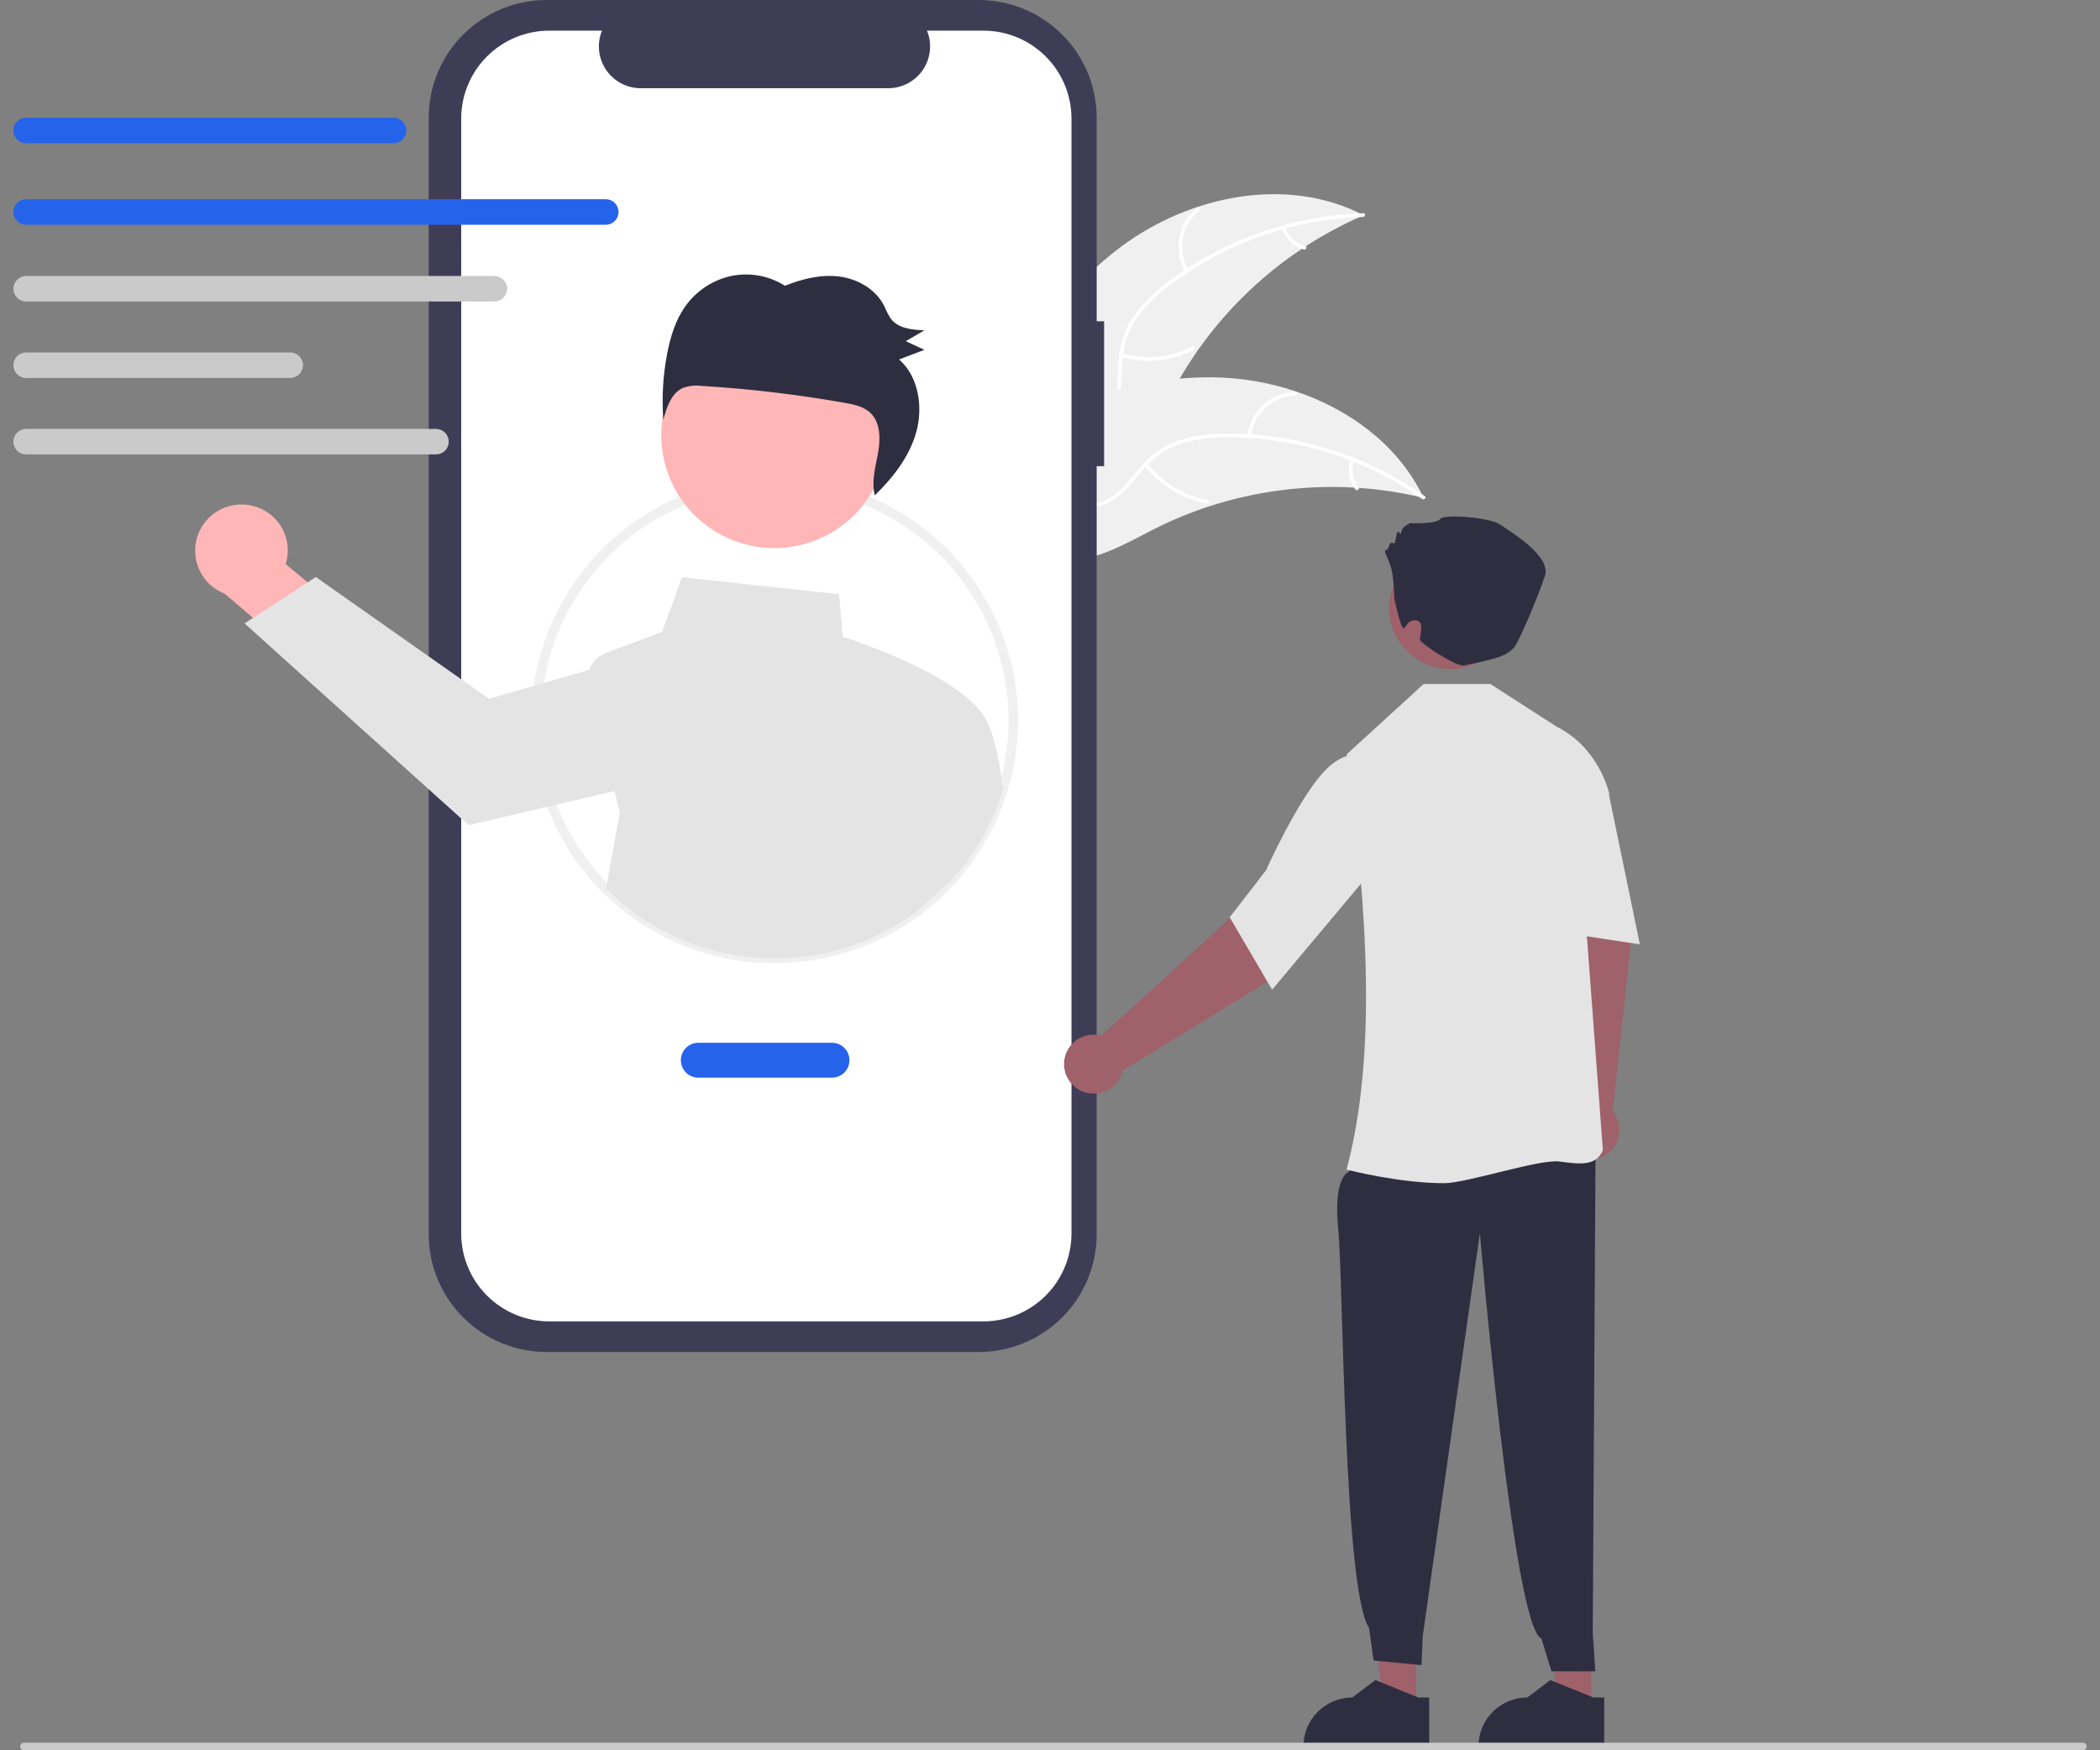 <svg width="108" height="90" viewBox="0 0 108 90" fill="none" xmlns="http://www.w3.org/2000/svg">
<rect x="0" y="0" width="108" height="90" fill="#808080" stroke="none"/>
<g clip-path="url(#clip0_3032_3821)">
<path d="M57.715 12.642C61.252 10.034 66.232 9.034 70.128 11.069C65.742 12.97 62.17 16.357 60.045 20.633C59.232 22.285 58.5 24.207 56.822 24.97C55.777 25.445 54.545 25.354 53.464 24.97C52.382 24.587 51.42 23.935 50.472 23.29L50.188 23.256C51.875 19.203 54.177 15.249 57.715 12.642Z" fill="#F0F0F0"/>
<path d="M70.098 11.156C66.46 11.269 62.95 12.524 60.067 14.742C59.438 15.209 58.886 15.771 58.433 16.409C58.011 17.044 57.767 17.781 57.727 18.542C57.676 19.251 57.705 19.983 57.482 20.667C57.362 21.015 57.17 21.335 56.919 21.604C56.667 21.873 56.361 22.086 56.02 22.229C55.182 22.608 54.257 22.663 53.351 22.685C52.345 22.71 51.3 22.72 50.385 23.192C50.274 23.25 50.192 23.075 50.302 23.017C51.894 22.195 53.754 22.732 55.427 22.242C56.208 22.014 56.924 21.549 57.238 20.772C57.512 20.092 57.482 19.338 57.528 18.62C57.556 17.877 57.766 17.151 58.139 16.508C58.559 15.849 59.088 15.266 59.703 14.785C61.072 13.678 62.606 12.793 64.25 12.162C66.122 11.431 68.106 11.026 70.115 10.963C70.239 10.959 70.221 11.152 70.098 11.156Z" fill="white"/>
<path d="M60.951 13.973C60.644 13.44 60.537 12.815 60.649 12.21C60.76 11.605 61.084 11.059 61.562 10.671C61.659 10.592 61.785 10.739 61.688 10.818C61.243 11.179 60.941 11.687 60.838 12.25C60.735 12.814 60.837 13.395 61.127 13.89C61.189 13.998 61.014 14.08 60.951 13.973Z" fill="white"/>
<path d="M57.707 18.179C58.921 18.518 60.217 18.387 61.339 17.814C61.45 17.757 61.532 17.932 61.421 17.989C60.253 18.583 58.904 18.716 57.642 18.361C57.522 18.327 57.588 18.145 57.707 18.179Z" fill="white"/>
<path d="M66.113 11.688C66.189 11.919 66.321 12.128 66.498 12.295C66.674 12.463 66.89 12.584 67.125 12.648C67.245 12.68 67.179 12.862 67.059 12.83C66.8 12.758 66.562 12.624 66.367 12.439C66.171 12.255 66.024 12.025 65.938 11.771C65.928 11.747 65.927 11.721 65.936 11.697C65.944 11.673 65.962 11.653 65.984 11.642C66.007 11.631 66.034 11.63 66.058 11.639C66.082 11.647 66.102 11.665 66.113 11.688Z" fill="white"/>
<path d="M73.219 25.604C73.143 25.586 73.067 25.568 72.99 25.551C71.969 25.313 70.929 25.158 69.882 25.088C69.802 25.082 69.72 25.076 69.639 25.072C67.115 24.93 64.587 25.258 62.184 26.037C61.227 26.348 60.296 26.732 59.398 27.184C58.158 27.808 56.863 28.584 55.528 28.757C55.389 28.777 55.249 28.788 55.108 28.791L50.169 23.604C50.164 23.587 50.157 23.57 50.152 23.553L49.945 23.355C49.99 23.328 50.037 23.302 50.082 23.275C50.107 23.26 50.134 23.245 50.16 23.23C50.178 23.22 50.196 23.21 50.211 23.2C50.217 23.197 50.222 23.193 50.227 23.191C50.242 23.181 50.258 23.174 50.272 23.165C50.534 23.015 50.797 22.868 51.062 22.722C51.063 22.721 51.063 22.721 51.065 22.721C53.086 21.613 55.217 20.663 57.425 20.067C57.492 20.049 57.559 20.03 57.628 20.014C58.624 19.751 59.641 19.569 60.667 19.471C61.23 19.419 61.794 19.396 62.358 19.401C63.817 19.417 65.264 19.662 66.647 20.127C69.402 21.053 71.83 22.849 73.122 25.407C73.155 25.473 73.187 25.537 73.219 25.604Z" fill="#F0F0F0"/>
<path d="M73.142 25.655C70.169 23.56 66.609 22.453 62.97 22.491C62.186 22.486 61.406 22.604 60.659 22.84C59.939 23.094 59.3 23.536 58.809 24.12C58.34 24.655 57.922 25.257 57.331 25.669C57.026 25.875 56.68 26.015 56.316 26.079C55.953 26.142 55.58 26.128 55.222 26.038C54.324 25.836 53.553 25.325 52.816 24.798C51.998 24.214 51.157 23.594 50.141 23.421C50.018 23.4 50.058 23.211 50.181 23.232C51.948 23.532 53.109 25.078 54.74 25.692C55.501 25.979 56.354 26.038 57.073 25.606C57.702 25.228 58.133 24.608 58.603 24.062C59.074 23.485 59.679 23.033 60.365 22.743C61.098 22.47 61.872 22.322 62.654 22.307C64.414 22.246 66.173 22.461 67.866 22.945C69.802 23.486 71.63 24.354 73.272 25.511C73.374 25.583 73.243 25.726 73.142 25.655Z" fill="white"/>
<path d="M64.138 22.41C64.214 21.8 64.505 21.237 64.959 20.821C65.414 20.405 66.001 20.164 66.617 20.141C66.742 20.136 66.754 20.329 66.629 20.334C66.056 20.355 65.509 20.579 65.087 20.967C64.664 21.355 64.395 21.881 64.327 22.45C64.312 22.573 64.123 22.533 64.138 22.41Z" fill="white"/>
<path d="M59.01 23.817C59.774 24.816 60.888 25.491 62.129 25.707C62.252 25.729 62.213 25.918 62.09 25.897C60.799 25.669 59.641 24.965 58.848 23.923C58.772 23.824 58.935 23.718 59.01 23.817Z" fill="white"/>
<path d="M69.637 23.686C69.558 23.916 69.538 24.162 69.578 24.402C69.618 24.642 69.717 24.868 69.866 25.06C69.942 25.158 69.78 25.264 69.704 25.166C69.54 24.953 69.431 24.703 69.386 24.438C69.341 24.173 69.362 23.902 69.447 23.647C69.453 23.622 69.468 23.601 69.49 23.587C69.511 23.573 69.537 23.567 69.562 23.572C69.587 23.577 69.609 23.592 69.623 23.614C69.637 23.635 69.642 23.661 69.637 23.686Z" fill="white"/>
<path d="M56.783 16.521H56.4V6.056C56.4 5.261 56.243 4.474 55.938 3.739C55.633 3.004 55.186 2.336 54.622 1.774C54.059 1.212 53.39 0.765 52.654 0.461C51.917 0.157 51.128 4.28773e-07 50.331 0H28.116C27.319 -1.71502e-06 26.53 0.157 25.793 0.461C25.057 0.765 24.388 1.211 23.824 1.774C23.261 2.336 22.814 3.004 22.509 3.739C22.204 4.474 22.047 5.261 22.047 6.056V63.464C22.047 65.071 22.686 66.611 23.824 67.747C24.962 68.883 26.506 69.521 28.116 69.521H50.331C51.941 69.521 53.484 68.883 54.622 67.747C55.76 66.611 56.4 65.071 56.4 63.464V23.969H56.783V16.521Z" fill="#3F3D56"/>
<path d="M50.573 1.576H47.673C47.807 1.902 47.858 2.256 47.822 2.607C47.786 2.958 47.664 3.294 47.467 3.586C47.27 3.879 47.004 4.118 46.692 4.284C46.381 4.45 46.033 4.537 45.68 4.537H32.953C32.6 4.537 32.252 4.45 31.941 4.284C31.629 4.118 31.363 3.879 31.166 3.586C30.969 3.294 30.847 2.958 30.811 2.607C30.775 2.256 30.826 1.902 30.959 1.576H28.251C27.049 1.576 25.896 2.053 25.046 2.901C24.196 3.749 23.719 4.9 23.719 6.099V63.423C23.719 64.017 23.836 64.605 24.064 65.154C24.291 65.702 24.625 66.201 25.046 66.621C25.467 67.041 25.967 67.374 26.517 67.601C27.066 67.829 27.656 67.946 28.251 67.946H50.573C51.168 67.946 51.758 67.829 52.308 67.601C52.857 67.374 53.357 67.041 53.778 66.621C54.199 66.201 54.533 65.702 54.76 65.154C54.988 64.605 55.105 64.017 55.105 63.423V6.099C55.105 4.9 54.628 3.749 53.778 2.901C52.928 2.053 51.775 1.576 50.573 1.576Z" fill="white"/>
<path d="M39.842 49.53C38.198 49.531 36.57 49.209 35.051 48.582C33.532 47.955 32.152 47.035 30.99 45.875C29.828 44.715 28.906 43.338 28.278 41.822C27.649 40.306 27.327 38.682 27.328 37.041C27.326 34.738 27.963 32.478 29.169 30.514C30.374 28.55 32.102 26.957 34.159 25.913C35.65 25.156 37.278 24.704 38.947 24.585C40.616 24.465 42.292 24.68 43.877 25.217C46.683 26.172 49.058 28.089 50.58 30.628C52.102 33.166 52.672 36.162 52.187 39.08C51.703 41.999 50.196 44.651 47.935 46.565C45.675 48.478 42.806 49.529 39.842 49.53ZM39.842 25.043C37.944 25.037 36.072 25.485 34.382 26.349C32.906 27.1 31.6 28.148 30.549 29.426C29.497 30.704 28.721 32.185 28.27 33.777C27.819 35.368 27.703 37.035 27.929 38.674C28.154 40.312 28.717 41.887 29.581 43.298C30.445 44.709 31.592 45.927 32.95 46.874C34.309 47.822 35.849 48.48 37.473 48.805C39.098 49.131 40.773 49.117 42.392 48.766C44.012 48.415 45.541 47.734 46.884 46.765C47.534 46.297 48.134 45.766 48.676 45.178C50.263 43.465 51.315 41.327 51.703 39.027C52.09 36.726 51.797 34.363 50.86 32.226C49.922 30.089 48.381 28.271 46.424 26.996C44.467 25.72 42.18 25.041 39.842 25.043Z" fill="#F0F0F0"/>
<path d="M12.727 25.96C13.071 26.003 13.401 26.12 13.694 26.305C13.987 26.488 14.236 26.734 14.423 27.025C14.611 27.315 14.732 27.643 14.779 27.985C14.826 28.328 14.797 28.676 14.694 29.006L18.852 32.462L17.363 35.496L11.561 30.533C11.017 30.324 10.569 29.923 10.301 29.406C10.033 28.89 9.965 28.293 10.109 27.729C10.253 27.166 10.599 26.674 11.081 26.348C11.564 26.022 12.15 25.884 12.727 25.96Z" fill="#FFB6B6"/>
<path d="M51.556 40.372C51.473 39.478 51.128 37.87 50.836 37.275C49.936 34.926 44.126 32.996 43.346 32.747L43.148 30.552L35.075 29.685L34.051 32.492L31.156 33.576C30.959 33.65 30.782 33.765 30.635 33.915C30.489 34.065 30.377 34.245 30.309 34.443L27.711 35.193L25.148 35.932L16.242 29.67L15.822 29.944L13.012 31.774L12.578 32.057L24.102 42.433L28.383 41.43L31.603 40.674L31.877 41.788L31.166 45.699C33.227 47.757 35.956 49.015 38.863 49.247C41.77 49.479 44.664 48.669 47.027 46.964L48.855 45.345C50.13 43.969 51.071 42.32 51.605 40.524L51.556 40.372Z" fill="#E4E4E4"/>
<path d="M41.648 27.889C44.696 26.882 46.348 23.601 45.339 20.559C44.33 17.518 41.042 15.869 37.994 16.876C34.947 17.883 33.294 21.165 34.303 24.206C35.312 27.247 38.601 28.896 41.648 27.889Z" fill="#FFB6B6"/>
<path d="M35.232 15.769C35.797 14.964 36.645 14.4 37.607 14.19C38.559 13.995 39.549 14.176 40.369 14.695C41.261 14.337 42.222 14.099 43.167 14.22C44.112 14.341 45.038 14.868 45.475 15.735C45.567 15.96 45.679 16.176 45.809 16.381C46.194 16.894 46.909 16.961 47.541 16.985C47.222 17.171 46.902 17.357 46.583 17.543C46.901 17.692 47.22 17.84 47.538 17.988C47.105 18.153 46.671 18.318 46.238 18.483C47.247 19.369 47.491 20.944 47.109 22.265C46.747 23.515 45.918 24.568 44.992 25.469C44.811 24.796 45.01 24.067 45.142 23.371C45.282 22.636 45.304 21.775 44.788 21.256C44.44 20.906 43.929 20.8 43.448 20.715C41.019 20.286 38.567 19.996 36.105 19.845C35.776 19.799 35.44 19.834 35.126 19.945C34.527 20.21 34.286 20.94 34.113 21.587C34.03 20.451 34.096 19.31 34.31 18.191C34.475 17.335 34.733 16.478 35.232 15.769Z" fill="#2F2E41"/>
<path d="M42.786 55.415H35.915C35.677 55.415 35.448 55.32 35.279 55.152C35.11 54.983 35.016 54.755 35.016 54.517C35.016 54.279 35.11 54.05 35.279 53.882C35.448 53.714 35.677 53.619 35.915 53.619H42.786C43.024 53.619 43.253 53.714 43.422 53.882C43.591 54.05 43.685 54.279 43.685 54.517C43.685 54.755 43.591 54.983 43.422 55.152C43.253 55.32 43.024 55.415 42.786 55.415Z" fill="#2563EB"/>
<path d="M20.241 7.367H1.344C1.17 7.366 1.003 7.297 0.88 7.174C0.757 7.051 0.688 6.884 0.688 6.711C0.688 6.537 0.757 6.37 0.88 6.247C1.003 6.124 1.17 6.055 1.344 6.055H20.241C20.416 6.055 20.583 6.124 20.706 6.247C20.829 6.37 20.899 6.537 20.899 6.711C20.899 6.885 20.829 7.051 20.706 7.174C20.583 7.297 20.416 7.367 20.241 7.367Z" fill="#2563EB"/>
<path d="M31.153 11.556H1.345C1.17 11.556 1.003 11.487 0.88 11.364C0.757 11.241 0.688 11.074 0.688 10.9C0.688 10.726 0.757 10.559 0.88 10.436C1.003 10.313 1.17 10.244 1.345 10.244H31.153C31.328 10.244 31.495 10.313 31.618 10.436C31.741 10.559 31.811 10.726 31.811 10.9C31.811 11.074 31.741 11.241 31.618 11.364C31.495 11.487 31.328 11.556 31.153 11.556Z" fill="#2563EB"/>
<path d="M25.425 15.503H1.345C1.17 15.503 1.003 15.434 0.88 15.311C0.757 15.188 0.688 15.021 0.688 14.847C0.688 14.673 0.757 14.507 0.88 14.383C1.003 14.261 1.17 14.191 1.345 14.191H25.425C25.599 14.191 25.767 14.261 25.89 14.383C26.013 14.507 26.082 14.673 26.082 14.847C26.082 15.021 26.013 15.188 25.89 15.311C25.767 15.434 25.599 15.503 25.425 15.503Z" fill="#CACACA"/>
<path d="M14.923 19.435H1.345C1.17 19.435 1.003 19.366 0.88 19.243C0.757 19.12 0.688 18.953 0.688 18.779C0.688 18.605 0.757 18.438 0.88 18.315C1.003 18.192 1.17 18.123 1.345 18.123H14.923C15.098 18.123 15.265 18.192 15.388 18.315C15.511 18.438 15.581 18.605 15.581 18.779C15.581 18.953 15.511 19.12 15.388 19.243C15.265 19.366 15.098 19.435 14.923 19.435Z" fill="#CACACA"/>
<path d="M22.424 23.366H1.344C1.17 23.366 1.003 23.297 0.88 23.174C0.757 23.051 0.688 22.884 0.688 22.711C0.688 22.537 0.757 22.37 0.88 22.247C1.003 22.124 1.17 22.055 1.344 22.055H22.424C22.598 22.055 22.765 22.124 22.888 22.247C23.011 22.37 23.08 22.537 23.08 22.711C23.08 22.884 23.011 23.051 22.888 23.174C22.765 23.297 22.598 23.366 22.424 23.366Z" fill="#CACACA"/>
<path d="M81.835 87.537L80.142 87.537L79.336 81.018L81.836 81.018L81.835 87.537Z" fill="#9F616A"/>
<path d="M82.502 89.877L76.035 89.876V89.795C76.035 89.129 76.3 88.49 76.772 88.019C77.244 87.548 77.885 87.283 78.552 87.283H78.552L79.733 86.389L81.937 87.283L82.502 87.283L82.502 89.877Z" fill="#2F2E41"/>
<path d="M80.846 56.895L80.099 47.806L79.512 44.394L82.797 43.67L83.888 48.341L82.938 57.147C83.129 57.382 83.246 57.668 83.274 57.969C83.301 58.27 83.238 58.573 83.092 58.838C82.945 59.103 82.723 59.318 82.454 59.456C82.184 59.594 81.879 59.648 81.578 59.612C81.277 59.576 80.994 59.45 80.765 59.252C80.536 59.054 80.372 58.792 80.293 58.5C80.214 58.208 80.225 57.899 80.323 57.613C80.422 57.327 80.604 57.077 80.846 56.895Z" fill="#9F616A"/>
<path d="M72.835 87.537L71.142 87.537L70.336 81.018L72.836 81.018L72.835 87.537Z" fill="#9F616A"/>
<path d="M70.126 58.956L69.375 60.252C69.375 60.252 68.55 60.477 68.82 63.161C69.089 65.845 69.101 81.747 70.406 83.704L70.642 85.384L73.107 85.619L73.169 84.128L76.108 63.414C76.108 63.414 77.839 83.749 79.271 84.246L79.788 85.94L82.046 85.941L81.913 83.945L82.059 58.746L70.126 58.956Z" fill="#2F2E41"/>
<path d="M69.302 60.154L69.25 60.141C70.8 54.356 70.353 46.865 69.258 38.821L69.258 38.788L73.214 35.172H76.65L80.055 37.365C82.257 38.464 82.757 40.79 82.762 40.813L82.765 40.83L81.416 45.529L82.432 59.118L82.434 59.134L82.428 59.148C82.099 59.981 81.218 59.862 80.197 59.725C79.178 59.588 75.424 60.841 74.273 60.841C72.024 60.841 69.463 60.195 69.302 60.154Z" fill="#E4E4E4"/>
<path d="M79.34 39.197L80.815 38.557L82.76 40.936L84.336 48.559L78.938 47.743L79.34 39.197Z" fill="#E4E4E4"/>
<path d="M56.642 53.254L63.389 47.102L65.733 44.551L68.318 46.701L65.284 50.42L57.723 55.059C57.654 55.354 57.499 55.622 57.277 55.828C57.055 56.033 56.777 56.169 56.477 56.215C56.178 56.262 55.871 56.218 55.597 56.09C55.323 55.962 55.093 55.754 54.938 55.495C54.782 55.235 54.708 54.935 54.725 54.633C54.742 54.331 54.849 54.041 55.032 53.8C55.215 53.559 55.467 53.378 55.754 53.281C56.04 53.184 56.35 53.174 56.642 53.254Z" fill="#9F616A"/>
<path d="M63.242 47.17L65.111 44.748C65.126 44.713 66.676 41.256 68.02 39.754C69.398 38.213 70.484 39.001 70.495 39.01L70.522 39.03L70.597 44.72L65.423 50.89L63.242 47.17Z" fill="#E4E4E4"/>
<path d="M77.698 31.766C77.976 30.053 76.811 28.439 75.094 28.161C73.377 27.883 71.76 29.046 71.481 30.759C71.202 32.472 72.368 34.087 74.085 34.365C75.802 34.643 77.419 33.479 77.698 31.766Z" fill="#9F616A"/>
<path d="M71.71 30.796C71.71 30.796 71.685 29.691 71.545 29.202C71.405 28.713 71.125 28.294 71.265 28.294C71.405 28.294 71.475 27.945 71.475 27.945C71.475 27.945 71.615 27.875 71.685 27.945C71.755 28.015 71.825 27.456 71.825 27.456C71.825 27.456 71.894 27.247 71.965 27.386C72.034 27.526 72.034 27.456 72.104 27.247C72.174 27.037 72.524 26.898 72.524 26.898C72.524 26.898 73.854 26.967 74.064 26.688C74.274 26.409 76.653 26.618 77.143 26.967C77.633 27.317 79.802 28.574 79.452 29.621C79.102 30.669 78.095 33.081 77.843 33.322C77.444 33.705 77.167 33.843 75.279 34.218C74.909 34.291 73.023 33.087 73.023 32.878C73.023 32.668 73.25 32.004 72.884 31.913C72.332 31.775 72.27 32.472 72.13 32.262C71.99 32.053 71.71 30.796 71.71 30.796Z" fill="#2F2E41"/>
<path d="M73.502 89.877L67.035 89.876V89.795C67.035 89.129 67.3 88.49 67.772 88.019C68.244 87.548 68.885 87.283 69.552 87.283H69.552L70.733 86.389L72.937 87.283L73.502 87.283L73.502 89.877Z" fill="#2F2E41"/>
<path d="M107.119 90H1.234C1.182 90 1.133 89.98 1.096 89.943C1.06 89.907 1.039 89.857 1.039 89.806C1.039 89.754 1.06 89.705 1.096 89.668C1.133 89.632 1.182 89.611 1.234 89.611H107.119C107.171 89.611 107.22 89.632 107.257 89.668C107.293 89.705 107.314 89.754 107.314 89.806C107.314 89.857 107.293 89.907 107.257 89.943C107.22 89.98 107.171 90 107.119 90Z" fill="#CACACA"/>
</g>
<defs>
<clipPath id="clip0_3032_3821">
<rect width="106.624" height="90" fill="white" transform="translate(0.688)"/>
</clipPath>
</defs>
</svg>
